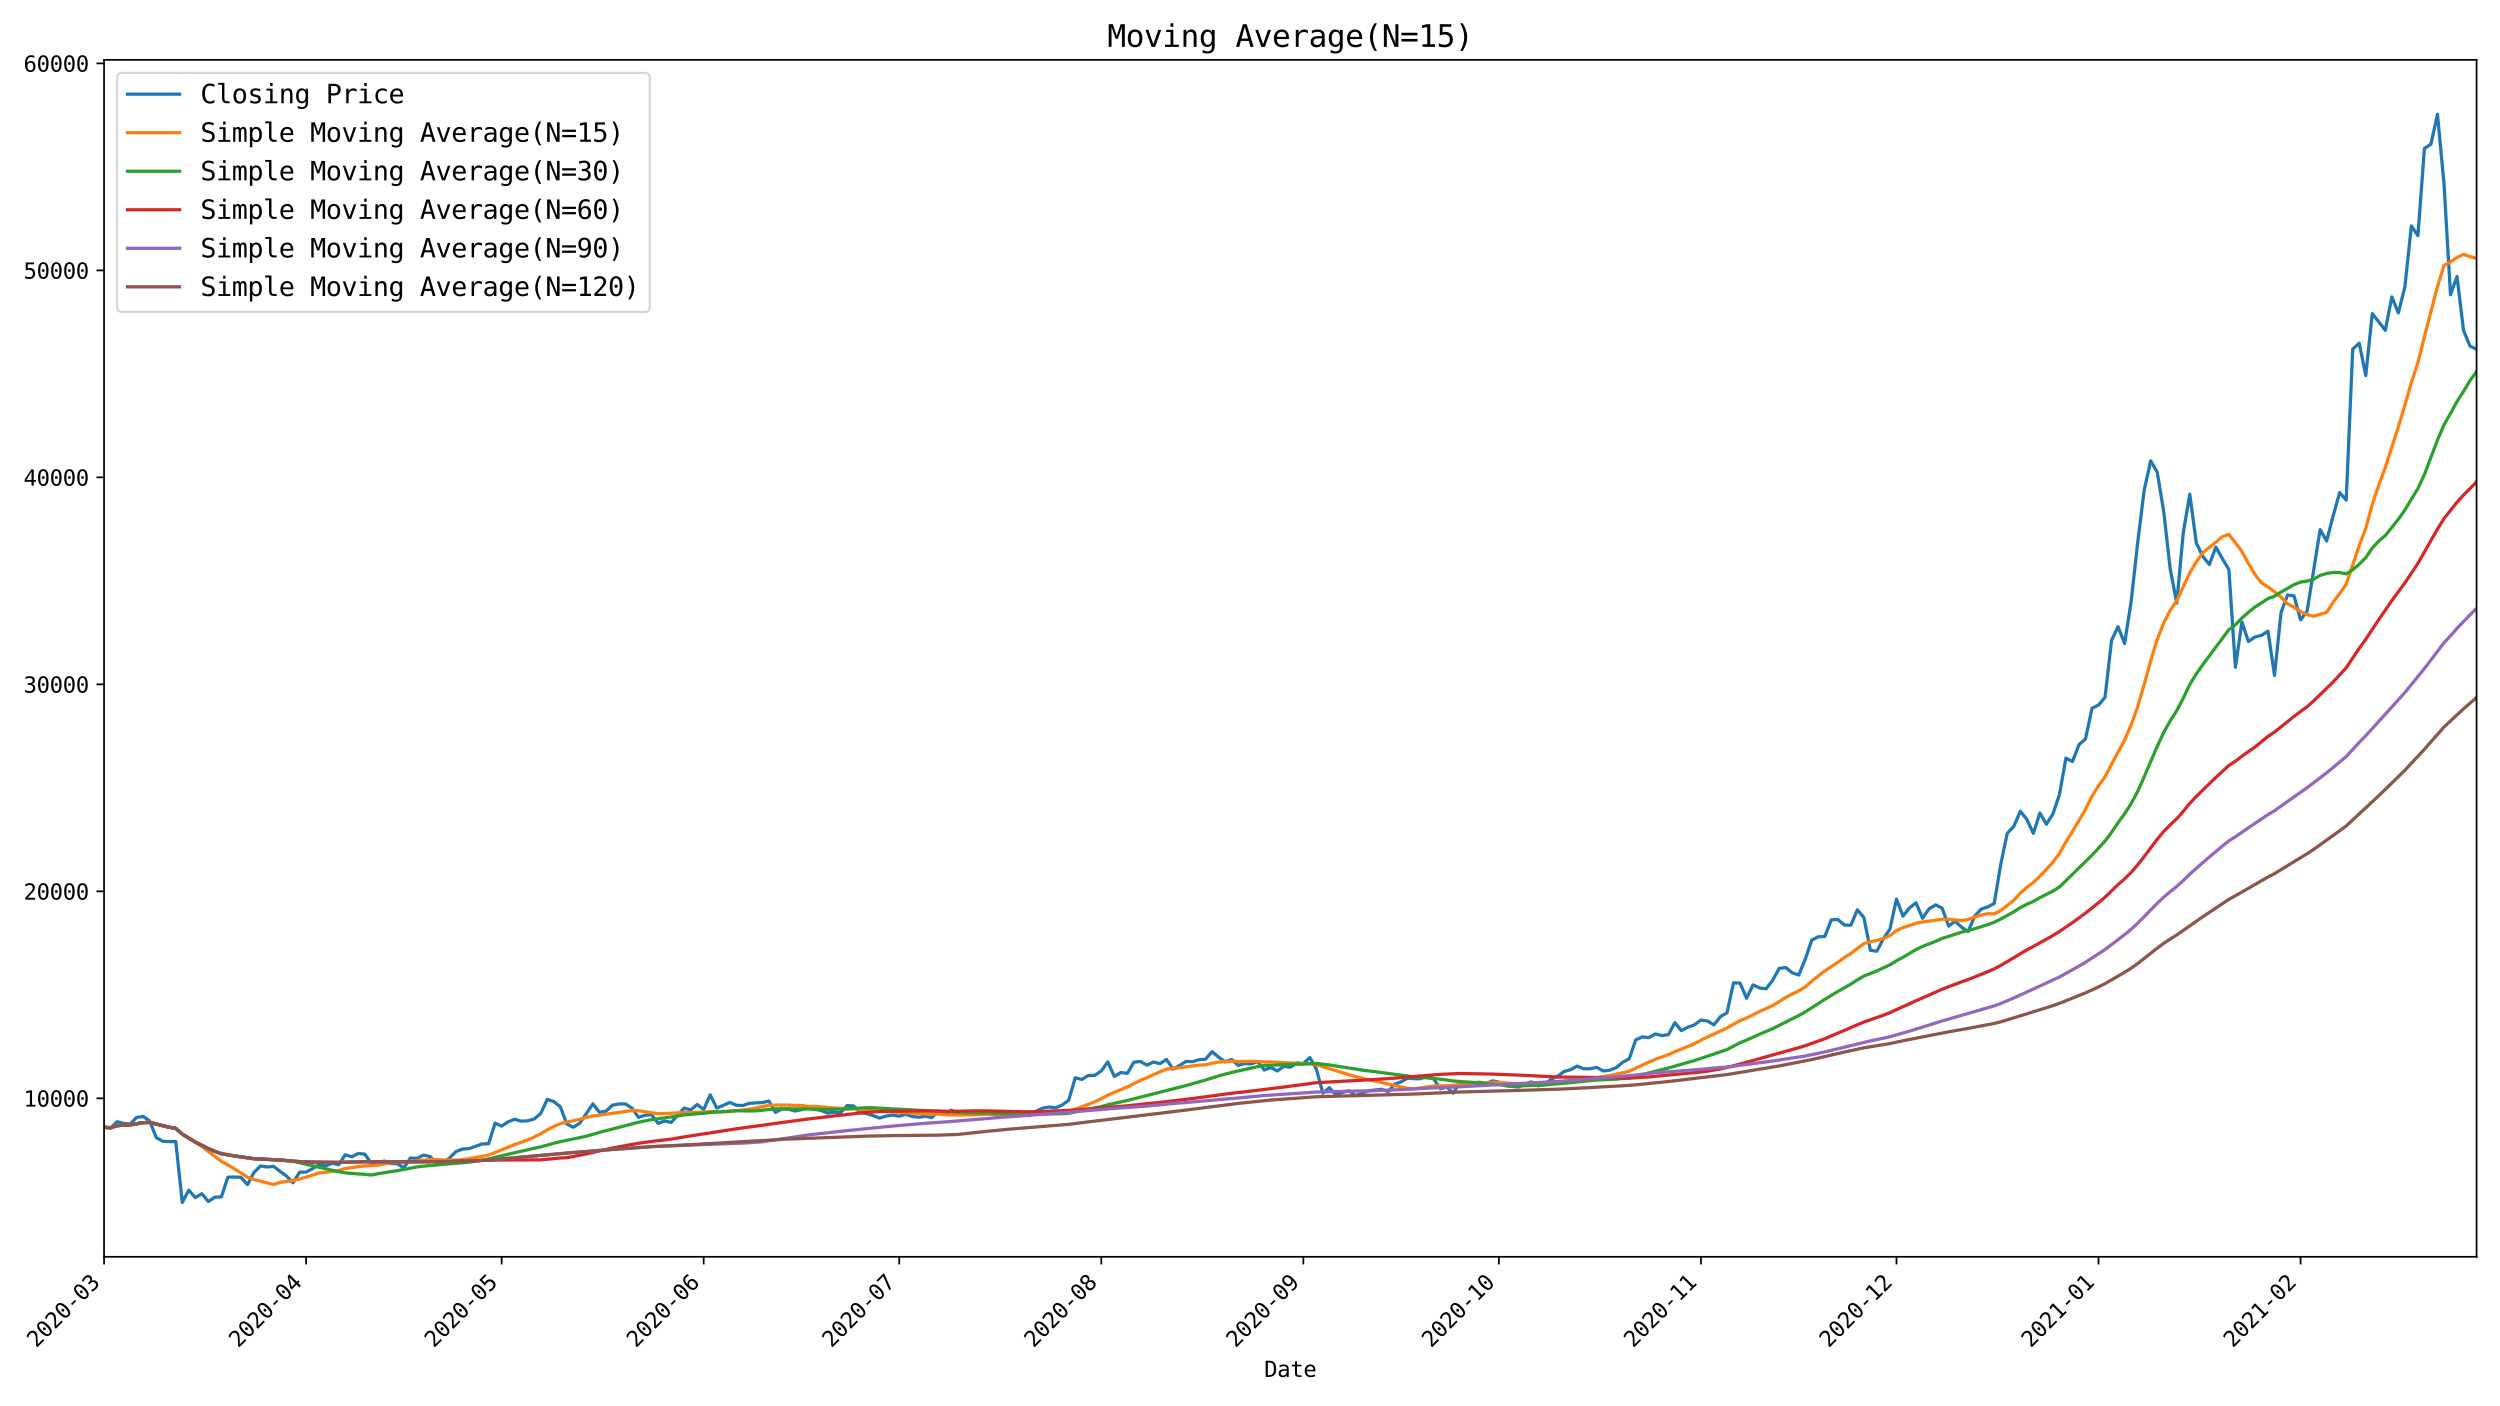 <?xml version="1.0" encoding="utf-8" standalone="no"?>
<!DOCTYPE svg PUBLIC "-//W3C//DTD SVG 1.1//EN"
  "http://www.w3.org/Graphics/SVG/1.1/DTD/svg11.dtd">
<svg height="648pt" version="1.1" viewBox="0 0 1152 648" width="1152pt" xmlns="http://www.w3.org/2000/svg" xmlns:xlink="http://www.w3.org/1999/xlink">
 <defs>
  <style type="text/css">*{stroke-linecap:butt;stroke-linejoin:round;}</style>
 </defs>
 <g id="figure_1">
  <g id="patch_1">
   <path d="M 0 648 
L 1152 648 
L 1152 0 
L 0 0 
z
" style="fill:#ffffff;"/>
  </g>
  <g id="axes_1">
   <g id="patch_2">
    <path d="M 47.95 579.145 
L 1141.2 579.145 
L 1141.2 27.6 
L 47.95 27.6 
z
" style="fill:#ffffff;"/>
   </g>
   <g id="matplotlib.axis_1">
    <g id="xtick_1">
     <g id="line2d_1">
      <defs>
       <path d="M 0 0 
L 0 3.5 
" id="meb9e9847ef" style="stroke:#000000;stroke-width:0.8;"/>
      </defs>
      <g>
       <use style="stroke:#000000;stroke-width:0.8;" x="47.95" xlink:href="#meb9e9847ef" y="579.145"/>
      </g>
     </g>
     <g id="text_1">
      <!-- 2020-03 -->
      <g transform="translate(16.68 621.355)rotate(-45)scale(0.1 -0.1)">
       <defs>
        <path d="M 1166 531 
L 3309 531 
L 3309 0 
L 475 0 
L 475 531 
Q 1059 1147 1496 1619 
Q 1934 2091 2100 2284 
Q 2413 2666 2522 2902 
Q 2631 3138 2631 3384 
Q 2631 3775 2401 3997 
Q 2172 4219 1772 4219 
Q 1488 4219 1175 4116 
Q 863 4013 513 3803 
L 513 4441 
Q 834 4594 1145 4672 
Q 1456 4750 1759 4750 
Q 2444 4750 2861 4386 
Q 3278 4022 3278 3431 
Q 3278 3131 3139 2831 
Q 3000 2531 2688 2169 
Q 2513 1966 2180 1606 
Q 1847 1247 1166 531 
z
" id="DejaVuSansMono-32" transform="scale(0.016)"/>
        <path d="M 1509 2344 
Q 1509 2516 1629 2641 
Q 1750 2766 1919 2766 
Q 2094 2766 2219 2641 
Q 2344 2516 2344 2344 
Q 2344 2169 2220 2047 
Q 2097 1925 1919 1925 
Q 1744 1925 1626 2044 
Q 1509 2163 1509 2344 
z
M 1925 4250 
Q 1484 4250 1267 3775 
Q 1050 3300 1050 2328 
Q 1050 1359 1267 884 
Q 1484 409 1925 409 
Q 2369 409 2586 884 
Q 2803 1359 2803 2328 
Q 2803 3300 2586 3775 
Q 2369 4250 1925 4250 
z
M 1925 4750 
Q 2672 4750 3055 4137 
Q 3438 3525 3438 2328 
Q 3438 1134 3055 521 
Q 2672 -91 1925 -91 
Q 1178 -91 797 521 
Q 416 1134 416 2328 
Q 416 3525 797 4137 
Q 1178 4750 1925 4750 
z
" id="DejaVuSansMono-30" transform="scale(0.016)"/>
        <path d="M 1113 2009 
L 2741 2009 
L 2741 1497 
L 1113 1497 
L 1113 2009 
z
" id="DejaVuSansMono-2d" transform="scale(0.016)"/>
        <path d="M 2425 2497 
Q 2884 2375 3128 2064 
Q 3372 1753 3372 1288 
Q 3372 644 2939 276 
Q 2506 -91 1741 -91 
Q 1419 -91 1084 -31 
Q 750 28 428 141 
L 428 769 
Q 747 603 1056 522 
Q 1366 441 1672 441 
Q 2191 441 2469 675 
Q 2747 909 2747 1350 
Q 2747 1756 2469 1995 
Q 2191 2234 1716 2234 
L 1234 2234 
L 1234 2753 
L 1716 2753 
Q 2150 2753 2394 2943 
Q 2638 3134 2638 3475 
Q 2638 3834 2411 4026 
Q 2184 4219 1766 4219 
Q 1488 4219 1191 4156 
Q 894 4094 569 3969 
L 569 4550 
Q 947 4650 1242 4700 
Q 1538 4750 1766 4750 
Q 2447 4750 2855 4408 
Q 3263 4066 3263 3500 
Q 3263 3116 3048 2859 
Q 2834 2603 2425 2497 
z
" id="DejaVuSansMono-33" transform="scale(0.016)"/>
       </defs>
       <use xlink:href="#DejaVuSansMono-32"/>
       <use x="60.205" xlink:href="#DejaVuSansMono-30"/>
       <use x="120.41" xlink:href="#DejaVuSansMono-32"/>
       <use x="180.615" xlink:href="#DejaVuSansMono-30"/>
       <use x="240.82" xlink:href="#DejaVuSansMono-2d"/>
       <use x="301.025" xlink:href="#DejaVuSansMono-30"/>
       <use x="361.23" xlink:href="#DejaVuSansMono-33"/>
      </g>
     </g>
    </g>
    <g id="xtick_2">
     <g id="line2d_2">
      <g>
       <use style="stroke:#000000;stroke-width:0.8;" x="141.056" xlink:href="#meb9e9847ef" y="579.145"/>
      </g>
     </g>
     <g id="text_2">
      <!-- 2020-04 -->
      <g transform="translate(109.787 621.355)rotate(-45)scale(0.1 -0.1)">
       <defs>
        <path d="M 2297 4091 
L 825 1625 
L 2297 1625 
L 2297 4091 
z
M 2194 4666 
L 2925 4666 
L 2925 1625 
L 3547 1625 
L 3547 1113 
L 2925 1113 
L 2925 0 
L 2297 0 
L 2297 1113 
L 319 1113 
L 319 1709 
L 2194 4666 
z
" id="DejaVuSansMono-34" transform="scale(0.016)"/>
       </defs>
       <use xlink:href="#DejaVuSansMono-32"/>
       <use x="60.205" xlink:href="#DejaVuSansMono-30"/>
       <use x="120.41" xlink:href="#DejaVuSansMono-32"/>
       <use x="180.615" xlink:href="#DejaVuSansMono-30"/>
       <use x="240.82" xlink:href="#DejaVuSansMono-2d"/>
       <use x="301.025" xlink:href="#DejaVuSansMono-30"/>
       <use x="361.23" xlink:href="#DejaVuSansMono-34"/>
      </g>
     </g>
    </g>
    <g id="xtick_3">
     <g id="line2d_3">
      <g>
       <use style="stroke:#000000;stroke-width:0.8;" x="231.16" xlink:href="#meb9e9847ef" y="579.145"/>
      </g>
     </g>
     <g id="text_3">
      <!-- 2020-05 -->
      <g transform="translate(199.89 621.355)rotate(-45)scale(0.1 -0.1)">
       <defs>
        <path d="M 647 4666 
L 3009 4666 
L 3009 4134 
L 1222 4134 
L 1222 2988 
Q 1356 3038 1492 3061 
Q 1628 3084 1766 3084 
Q 2491 3084 2916 2656 
Q 3341 2228 3341 1497 
Q 3341 759 2895 334 
Q 2450 -91 1678 -91 
Q 1306 -91 998 -41 
Q 691 9 447 109 
L 447 750 
Q 734 594 1025 517 
Q 1316 441 1619 441 
Q 2141 441 2423 716 
Q 2706 991 2706 1497 
Q 2706 1997 2414 2275 
Q 2122 2553 1600 2553 
Q 1347 2553 1106 2495 
Q 866 2438 647 2322 
L 647 4666 
z
" id="DejaVuSansMono-35" transform="scale(0.016)"/>
       </defs>
       <use xlink:href="#DejaVuSansMono-32"/>
       <use x="60.205" xlink:href="#DejaVuSansMono-30"/>
       <use x="120.41" xlink:href="#DejaVuSansMono-32"/>
       <use x="180.615" xlink:href="#DejaVuSansMono-30"/>
       <use x="240.82" xlink:href="#DejaVuSansMono-2d"/>
       <use x="301.025" xlink:href="#DejaVuSansMono-30"/>
       <use x="361.23" xlink:href="#DejaVuSansMono-35"/>
      </g>
     </g>
    </g>
    <g id="xtick_4">
     <g id="line2d_4">
      <g>
       <use style="stroke:#000000;stroke-width:0.8;" x="324.266" xlink:href="#meb9e9847ef" y="579.145"/>
      </g>
     </g>
     <g id="text_4">
      <!-- 2020-06 -->
      <g transform="translate(292.996 621.355)rotate(-45)scale(0.1 -0.1)">
       <defs>
        <path d="M 3097 4563 
L 3097 3981 
Q 2900 4097 2678 4158 
Q 2456 4219 2216 4219 
Q 1616 4219 1306 3767 
Q 997 3316 997 2438 
Q 1147 2750 1412 2917 
Q 1678 3084 2022 3084 
Q 2697 3084 3067 2670 
Q 3438 2256 3438 1497 
Q 3438 741 3056 325 
Q 2675 -91 1984 -91 
Q 1172 -91 794 492 
Q 416 1075 416 2328 
Q 416 3509 870 4129 
Q 1325 4750 2188 4750 
Q 2419 4750 2650 4701 
Q 2881 4653 3097 4563 
z
M 1972 2591 
Q 1569 2591 1337 2300 
Q 1106 2009 1106 1497 
Q 1106 984 1337 693 
Q 1569 403 1972 403 
Q 2391 403 2603 679 
Q 2816 956 2816 1497 
Q 2816 2041 2603 2316 
Q 2391 2591 1972 2591 
z
" id="DejaVuSansMono-36" transform="scale(0.016)"/>
       </defs>
       <use xlink:href="#DejaVuSansMono-32"/>
       <use x="60.205" xlink:href="#DejaVuSansMono-30"/>
       <use x="120.41" xlink:href="#DejaVuSansMono-32"/>
       <use x="180.615" xlink:href="#DejaVuSansMono-30"/>
       <use x="240.82" xlink:href="#DejaVuSansMono-2d"/>
       <use x="301.025" xlink:href="#DejaVuSansMono-30"/>
       <use x="361.23" xlink:href="#DejaVuSansMono-36"/>
      </g>
     </g>
    </g>
    <g id="xtick_5">
     <g id="line2d_5">
      <g>
       <use style="stroke:#000000;stroke-width:0.8;" x="414.369" xlink:href="#meb9e9847ef" y="579.145"/>
      </g>
     </g>
     <g id="text_5">
      <!-- 2020-07 -->
      <g transform="translate(383.099 621.355)rotate(-45)scale(0.1 -0.1)">
       <defs>
        <path d="M 434 4666 
L 3372 4666 
L 3372 4397 
L 1703 0 
L 1044 0 
L 2669 4134 
L 434 4134 
L 434 4666 
z
" id="DejaVuSansMono-37" transform="scale(0.016)"/>
       </defs>
       <use xlink:href="#DejaVuSansMono-32"/>
       <use x="60.205" xlink:href="#DejaVuSansMono-30"/>
       <use x="120.41" xlink:href="#DejaVuSansMono-32"/>
       <use x="180.615" xlink:href="#DejaVuSansMono-30"/>
       <use x="240.82" xlink:href="#DejaVuSansMono-2d"/>
       <use x="301.025" xlink:href="#DejaVuSansMono-30"/>
       <use x="361.23" xlink:href="#DejaVuSansMono-37"/>
      </g>
     </g>
    </g>
    <g id="xtick_6">
     <g id="line2d_6">
      <g>
       <use style="stroke:#000000;stroke-width:0.8;" x="507.475" xlink:href="#meb9e9847ef" y="579.145"/>
      </g>
     </g>
     <g id="text_6">
      <!-- 2020-08 -->
      <g transform="translate(476.206 621.355)rotate(-45)scale(0.1 -0.1)">
       <defs>
        <path d="M 1925 2216 
Q 1503 2216 1273 1980 
Q 1044 1744 1044 1313 
Q 1044 881 1276 642 
Q 1509 403 1925 403 
Q 2350 403 2579 639 
Q 2809 875 2809 1313 
Q 2809 1741 2576 1978 
Q 2344 2216 1925 2216 
z
M 1375 2478 
Q 972 2581 745 2862 
Q 519 3144 519 3541 
Q 519 4097 897 4423 
Q 1275 4750 1925 4750 
Q 2578 4750 2956 4423 
Q 3334 4097 3334 3541 
Q 3334 3144 3107 2862 
Q 2881 2581 2478 2478 
Q 2947 2375 3195 2062 
Q 3444 1750 3444 1253 
Q 3444 622 3041 265 
Q 2638 -91 1925 -91 
Q 1213 -91 811 264 
Q 409 619 409 1247 
Q 409 1747 657 2061 
Q 906 2375 1375 2478 
z
M 1147 3481 
Q 1147 3106 1347 2909 
Q 1547 2713 1925 2713 
Q 2306 2713 2506 2909 
Q 2706 3106 2706 3481 
Q 2706 3863 2507 4063 
Q 2309 4263 1925 4263 
Q 1547 4263 1347 4061 
Q 1147 3859 1147 3481 
z
" id="DejaVuSansMono-38" transform="scale(0.016)"/>
       </defs>
       <use xlink:href="#DejaVuSansMono-32"/>
       <use x="60.205" xlink:href="#DejaVuSansMono-30"/>
       <use x="120.41" xlink:href="#DejaVuSansMono-32"/>
       <use x="180.615" xlink:href="#DejaVuSansMono-30"/>
       <use x="240.82" xlink:href="#DejaVuSansMono-2d"/>
       <use x="301.025" xlink:href="#DejaVuSansMono-30"/>
       <use x="361.23" xlink:href="#DejaVuSansMono-38"/>
      </g>
     </g>
    </g>
    <g id="xtick_7">
     <g id="line2d_7">
      <g>
       <use style="stroke:#000000;stroke-width:0.8;" x="600.582" xlink:href="#meb9e9847ef" y="579.145"/>
      </g>
     </g>
     <g id="text_7">
      <!-- 2020-09 -->
      <g transform="translate(569.312 621.355)rotate(-45)scale(0.1 -0.1)">
       <defs>
        <path d="M 1863 2069 
Q 2266 2069 2495 2359 
Q 2725 2650 2725 3163 
Q 2725 3675 2495 3965 
Q 2266 4256 1863 4256 
Q 1444 4256 1231 3979 
Q 1019 3703 1019 3163 
Q 1019 2619 1230 2344 
Q 1441 2069 1863 2069 
z
M 738 97 
L 738 678 
Q 934 563 1156 502 
Q 1378 441 1619 441 
Q 2219 441 2526 892 
Q 2834 1344 2834 2222 
Q 2688 1909 2422 1742 
Q 2156 1575 1813 1575 
Q 1138 1575 767 1990 
Q 397 2406 397 3169 
Q 397 3922 776 4336 
Q 1156 4750 1850 4750 
Q 2663 4750 3041 4165 
Q 3419 3581 3419 2328 
Q 3419 1150 2964 529 
Q 2509 -91 1644 -91 
Q 1416 -91 1184 -42 
Q 953 6 738 97 
z
" id="DejaVuSansMono-39" transform="scale(0.016)"/>
       </defs>
       <use xlink:href="#DejaVuSansMono-32"/>
       <use x="60.205" xlink:href="#DejaVuSansMono-30"/>
       <use x="120.41" xlink:href="#DejaVuSansMono-32"/>
       <use x="180.615" xlink:href="#DejaVuSansMono-30"/>
       <use x="240.82" xlink:href="#DejaVuSansMono-2d"/>
       <use x="301.025" xlink:href="#DejaVuSansMono-30"/>
       <use x="361.23" xlink:href="#DejaVuSansMono-39"/>
      </g>
     </g>
    </g>
    <g id="xtick_8">
     <g id="line2d_8">
      <g>
       <use style="stroke:#000000;stroke-width:0.8;" x="690.685" xlink:href="#meb9e9847ef" y="579.145"/>
      </g>
     </g>
     <g id="text_8">
      <!-- 2020-10 -->
      <g transform="translate(659.415 621.355)rotate(-45)scale(0.1 -0.1)">
       <defs>
        <path d="M 844 531 
L 1825 531 
L 1825 4097 
L 769 3859 
L 769 4434 
L 1819 4666 
L 2450 4666 
L 2450 531 
L 3419 531 
L 3419 0 
L 844 0 
L 844 531 
z
" id="DejaVuSansMono-31" transform="scale(0.016)"/>
       </defs>
       <use xlink:href="#DejaVuSansMono-32"/>
       <use x="60.205" xlink:href="#DejaVuSansMono-30"/>
       <use x="120.41" xlink:href="#DejaVuSansMono-32"/>
       <use x="180.615" xlink:href="#DejaVuSansMono-30"/>
       <use x="240.82" xlink:href="#DejaVuSansMono-2d"/>
       <use x="301.025" xlink:href="#DejaVuSansMono-31"/>
       <use x="361.23" xlink:href="#DejaVuSansMono-30"/>
      </g>
     </g>
    </g>
    <g id="xtick_9">
     <g id="line2d_9">
      <g>
       <use style="stroke:#000000;stroke-width:0.8;" x="783.791" xlink:href="#meb9e9847ef" y="579.145"/>
      </g>
     </g>
     <g id="text_9">
      <!-- 2020-11 -->
      <g transform="translate(752.522 621.355)rotate(-45)scale(0.1 -0.1)">
       <use xlink:href="#DejaVuSansMono-32"/>
       <use x="60.205" xlink:href="#DejaVuSansMono-30"/>
       <use x="120.41" xlink:href="#DejaVuSansMono-32"/>
       <use x="180.615" xlink:href="#DejaVuSansMono-30"/>
       <use x="240.82" xlink:href="#DejaVuSansMono-2d"/>
       <use x="301.025" xlink:href="#DejaVuSansMono-31"/>
       <use x="361.23" xlink:href="#DejaVuSansMono-31"/>
      </g>
     </g>
    </g>
    <g id="xtick_10">
     <g id="line2d_10">
      <g>
       <use style="stroke:#000000;stroke-width:0.8;" x="873.894" xlink:href="#meb9e9847ef" y="579.145"/>
      </g>
     </g>
     <g id="text_10">
      <!-- 2020-12 -->
      <g transform="translate(842.625 621.355)rotate(-45)scale(0.1 -0.1)">
       <use xlink:href="#DejaVuSansMono-32"/>
       <use x="60.205" xlink:href="#DejaVuSansMono-30"/>
       <use x="120.41" xlink:href="#DejaVuSansMono-32"/>
       <use x="180.615" xlink:href="#DejaVuSansMono-30"/>
       <use x="240.82" xlink:href="#DejaVuSansMono-2d"/>
       <use x="301.025" xlink:href="#DejaVuSansMono-31"/>
       <use x="361.23" xlink:href="#DejaVuSansMono-32"/>
      </g>
     </g>
    </g>
    <g id="xtick_11">
     <g id="line2d_11">
      <g>
       <use style="stroke:#000000;stroke-width:0.8;" x="967.001" xlink:href="#meb9e9847ef" y="579.145"/>
      </g>
     </g>
     <g id="text_11">
      <!-- 2021-01 -->
      <g transform="translate(935.731 621.355)rotate(-45)scale(0.1 -0.1)">
       <use xlink:href="#DejaVuSansMono-32"/>
       <use x="60.205" xlink:href="#DejaVuSansMono-30"/>
       <use x="120.41" xlink:href="#DejaVuSansMono-32"/>
       <use x="180.615" xlink:href="#DejaVuSansMono-31"/>
       <use x="240.82" xlink:href="#DejaVuSansMono-2d"/>
       <use x="301.025" xlink:href="#DejaVuSansMono-30"/>
       <use x="361.23" xlink:href="#DejaVuSansMono-31"/>
      </g>
     </g>
    </g>
    <g id="xtick_12">
     <g id="line2d_12">
      <g>
       <use style="stroke:#000000;stroke-width:0.8;" x="1060.107" xlink:href="#meb9e9847ef" y="579.145"/>
      </g>
     </g>
     <g id="text_12">
      <!-- 2021-02 -->
      <g transform="translate(1028.838 621.355)rotate(-45)scale(0.1 -0.1)">
       <use xlink:href="#DejaVuSansMono-32"/>
       <use x="60.205" xlink:href="#DejaVuSansMono-30"/>
       <use x="120.41" xlink:href="#DejaVuSansMono-32"/>
       <use x="180.615" xlink:href="#DejaVuSansMono-31"/>
       <use x="240.82" xlink:href="#DejaVuSansMono-2d"/>
       <use x="301.025" xlink:href="#DejaVuSansMono-30"/>
       <use x="361.23" xlink:href="#DejaVuSansMono-32"/>
      </g>
     </g>
    </g>
    <g id="text_13">
     <!-- Date -->
     <g transform="translate(582.534 634.477)scale(0.1 -0.1)">
      <defs>
       <path d="M 1363 519 
Q 2159 519 2475 911 
Q 2791 1303 2791 2328 
Q 2791 3363 2477 3755 
Q 2163 4147 1363 4147 
L 1063 4147 
L 1063 519 
L 1363 519 
z
M 1375 4666 
Q 2444 4666 2950 4097 
Q 3456 3528 3456 2328 
Q 3456 1134 2950 567 
Q 2444 0 1375 0 
L 428 0 
L 428 4666 
L 1375 4666 
z
" id="DejaVuSansMono-44" transform="scale(0.016)"/>
       <path d="M 2194 1759 
L 2003 1759 
Q 1500 1759 1245 1582 
Q 991 1406 991 1056 
Q 991 741 1181 566 
Q 1372 391 1709 391 
Q 2184 391 2456 720 
Q 2728 1050 2731 1631 
L 2731 1759 
L 2194 1759 
z
M 3309 1997 
L 3309 0 
L 2731 0 
L 2731 519 
Q 2547 206 2267 57 
Q 1988 -91 1588 -91 
Q 1053 -91 734 211 
Q 416 513 416 1019 
Q 416 1603 808 1906 
Q 1200 2209 1959 2209 
L 2731 2209 
L 2731 2300 
Q 2728 2719 2518 2908 
Q 2309 3097 1850 3097 
Q 1556 3097 1256 3012 
Q 956 2928 672 2766 
L 672 3341 
Q 991 3463 1283 3523 
Q 1575 3584 1850 3584 
Q 2284 3584 2592 3456 
Q 2900 3328 3091 3072 
Q 3209 2916 3259 2686 
Q 3309 2456 3309 1997 
z
" id="DejaVuSansMono-61" transform="scale(0.016)"/>
       <path d="M 1919 4494 
L 1919 3500 
L 3225 3500 
L 3225 3053 
L 1919 3053 
L 1919 1153 
Q 1919 766 2066 612 
Q 2213 459 2578 459 
L 3225 459 
L 3225 0 
L 2522 0 
Q 1875 0 1609 259 
Q 1344 519 1344 1153 
L 1344 3053 
L 409 3053 
L 409 3500 
L 1344 3500 
L 1344 4494 
L 1919 4494 
z
" id="DejaVuSansMono-74" transform="scale(0.016)"/>
       <path d="M 3475 1894 
L 3475 1613 
L 984 1613 
L 984 1594 
Q 984 1022 1282 709 
Q 1581 397 2125 397 
Q 2400 397 2700 484 
Q 3000 572 3341 750 
L 3341 178 
Q 3013 44 2708 -23 
Q 2403 -91 2119 -91 
Q 1303 -91 843 398 
Q 384 888 384 1747 
Q 384 2584 834 3084 
Q 1284 3584 2034 3584 
Q 2703 3584 3089 3131 
Q 3475 2678 3475 1894 
z
M 2900 2063 
Q 2888 2569 2661 2833 
Q 2434 3097 2009 3097 
Q 1594 3097 1325 2822 
Q 1056 2547 1006 2059 
L 2900 2063 
z
" id="DejaVuSansMono-65" transform="scale(0.016)"/>
      </defs>
      <use xlink:href="#DejaVuSansMono-44"/>
      <use x="60.205" xlink:href="#DejaVuSansMono-61"/>
      <use x="120.41" xlink:href="#DejaVuSansMono-74"/>
      <use x="180.615" xlink:href="#DejaVuSansMono-65"/>
     </g>
    </g>
   </g>
   <g id="matplotlib.axis_2">
    <g id="ytick_1">
     <g id="line2d_13">
      <defs>
       <path d="M 0 0 
L -3.5 0 
" id="m095b44373a" style="stroke:#000000;stroke-width:0.8;"/>
      </defs>
      <g>
       <use style="stroke:#000000;stroke-width:0.8;" x="47.95" xlink:href="#m095b44373a" y="506.106"/>
      </g>
     </g>
     <g id="text_14">
      <!-- 10000 -->
      <g transform="translate(10.848 509.932)scale(0.1 -0.1)">
       <use xlink:href="#DejaVuSansMono-31"/>
       <use x="60.205" xlink:href="#DejaVuSansMono-30"/>
       <use x="120.41" xlink:href="#DejaVuSansMono-30"/>
       <use x="180.615" xlink:href="#DejaVuSansMono-30"/>
       <use x="240.82" xlink:href="#DejaVuSansMono-30"/>
      </g>
     </g>
    </g>
    <g id="ytick_2">
     <g id="line2d_14">
      <g>
       <use style="stroke:#000000;stroke-width:0.8;" x="47.95" xlink:href="#m095b44373a" y="410.726"/>
      </g>
     </g>
     <g id="text_15">
      <!-- 20000 -->
      <g transform="translate(10.848 414.552)scale(0.1 -0.1)">
       <use xlink:href="#DejaVuSansMono-32"/>
       <use x="60.205" xlink:href="#DejaVuSansMono-30"/>
       <use x="120.41" xlink:href="#DejaVuSansMono-30"/>
       <use x="180.615" xlink:href="#DejaVuSansMono-30"/>
       <use x="240.82" xlink:href="#DejaVuSansMono-30"/>
      </g>
     </g>
    </g>
    <g id="ytick_3">
     <g id="line2d_15">
      <g>
       <use style="stroke:#000000;stroke-width:0.8;" x="47.95" xlink:href="#m095b44373a" y="315.346"/>
      </g>
     </g>
     <g id="text_16">
      <!-- 30000 -->
      <g transform="translate(10.848 319.172)scale(0.1 -0.1)">
       <use xlink:href="#DejaVuSansMono-33"/>
       <use x="60.205" xlink:href="#DejaVuSansMono-30"/>
       <use x="120.41" xlink:href="#DejaVuSansMono-30"/>
       <use x="180.615" xlink:href="#DejaVuSansMono-30"/>
       <use x="240.82" xlink:href="#DejaVuSansMono-30"/>
      </g>
     </g>
    </g>
    <g id="ytick_4">
     <g id="line2d_16">
      <g>
       <use style="stroke:#000000;stroke-width:0.8;" x="47.95" xlink:href="#m095b44373a" y="219.966"/>
      </g>
     </g>
     <g id="text_17">
      <!-- 40000 -->
      <g transform="translate(10.848 223.792)scale(0.1 -0.1)">
       <use xlink:href="#DejaVuSansMono-34"/>
       <use x="60.205" xlink:href="#DejaVuSansMono-30"/>
       <use x="120.41" xlink:href="#DejaVuSansMono-30"/>
       <use x="180.615" xlink:href="#DejaVuSansMono-30"/>
       <use x="240.82" xlink:href="#DejaVuSansMono-30"/>
      </g>
     </g>
    </g>
    <g id="ytick_5">
     <g id="line2d_17">
      <g>
       <use style="stroke:#000000;stroke-width:0.8;" x="47.95" xlink:href="#m095b44373a" y="124.586"/>
      </g>
     </g>
     <g id="text_18">
      <!-- 50000 -->
      <g transform="translate(10.848 128.412)scale(0.1 -0.1)">
       <use xlink:href="#DejaVuSansMono-35"/>
       <use x="60.205" xlink:href="#DejaVuSansMono-30"/>
       <use x="120.41" xlink:href="#DejaVuSansMono-30"/>
       <use x="180.615" xlink:href="#DejaVuSansMono-30"/>
       <use x="240.82" xlink:href="#DejaVuSansMono-30"/>
      </g>
     </g>
    </g>
    <g id="ytick_6">
     <g id="line2d_18">
      <g>
       <use style="stroke:#000000;stroke-width:0.8;" x="47.95" xlink:href="#m095b44373a" y="29.206"/>
      </g>
     </g>
     <g id="text_19">
      <!-- 60000 -->
      <g transform="translate(10.848 33.032)scale(0.1 -0.1)">
       <use xlink:href="#DejaVuSansMono-36"/>
       <use x="60.205" xlink:href="#DejaVuSansMono-30"/>
       <use x="120.41" xlink:href="#DejaVuSansMono-30"/>
       <use x="180.615" xlink:href="#DejaVuSansMono-30"/>
       <use x="240.82" xlink:href="#DejaVuSansMono-30"/>
      </g>
     </g>
    </g>
   </g>
   <g id="line2d_19">
    <path clip-path="url(#pca8e0c5236)" d="M 47.95 519.464 
L 50.953 519.818 
L 53.957 516.888 
L 56.96 517.669 
L 59.964 517.979 
L 62.967 514.893 
L 65.971 514.476 
L 68.974 516.503 
L 71.977 524.151 
L 74.981 525.911 
L 77.984 526.044 
L 80.988 526.027 
L 83.991 554.075 
L 86.995 548.42 
L 89.998 551.885 
L 93.002 550.055 
L 96.005 553.658 
L 99.008 551.644 
L 102.012 551.522 
L 105.015 542.435 
L 108.019 542.363 
L 111.022 542.493 
L 114.026 545.878 
L 117.029 540.288 
L 120.032 537.25 
L 123.036 537.763 
L 126.039 537.425 
L 129.043 539.778 
L 132.046 541.948 
L 135.05 545.002 
L 138.053 540.159 
L 141.056 540.075 
L 144.06 538.471 
L 147.063 536.689 
L 150.067 537.263 
L 153.07 535.984 
L 156.074 536.713 
L 159.077 532.128 
L 162.08 533.038 
L 165.084 531.534 
L 168.087 531.839 
L 171.091 536.003 
L 174.094 536.065 
L 177.098 534.996 
L 180.101 536.199 
L 183.105 536.223 
L 186.108 538.134 
L 189.111 533.606 
L 192.115 533.803 
L 195.118 532.263 
L 198.122 532.914 
L 201.125 535.846 
L 204.129 535.862 
L 207.132 533.603 
L 210.135 530.622 
L 213.139 529.466 
L 216.142 529.284 
L 222.149 527.132 
L 225.153 527.023 
L 228.156 517.542 
L 231.159 518.901 
L 234.163 516.934 
L 237.166 515.753 
L 240.17 516.622 
L 243.173 516.478 
L 246.177 515.615 
L 249.18 513.081 
L 252.184 506.569 
L 255.187 507.607 
L 258.19 509.98 
L 261.194 517.968 
L 264.197 519.443 
L 267.201 517.509 
L 273.208 508.646 
L 276.211 512.514 
L 279.214 512.049 
L 282.218 509.247 
L 285.221 508.714 
L 288.225 508.691 
L 291.228 510.656 
L 294.232 514.865 
L 297.235 513.903 
L 300.238 513.648 
L 303.242 517.644 
L 306.245 516.532 
L 309.249 517.218 
L 315.256 510.63 
L 318.259 511.456 
L 321.262 508.964 
L 324.266 511.247 
L 327.269 504.511 
L 330.273 510.591 
L 333.276 509.381 
L 336.28 508.008 
L 339.283 509.297 
L 342.287 509.41 
L 345.29 508.407 
L 351.297 508.055 
L 354.3 507.346 
L 357.304 512.575 
L 360.307 511.058 
L 363.311 511.111 
L 366.314 511.955 
L 369.317 511.346 
L 372.321 510.513 
L 378.328 511.716 
L 381.331 512.897 
L 384.335 512.475 
L 387.338 512.748 
L 390.341 509.457 
L 393.345 509.639 
L 396.348 512.653 
L 399.352 513.119 
L 402.355 514.091 
L 405.359 515.212 
L 408.362 514.275 
L 411.366 513.824 
L 414.369 514.328 
L 417.372 513.467 
L 420.376 514.467 
L 423.379 514.812 
L 426.383 514.381 
L 429.386 514.939 
L 432.39 512.063 
L 435.393 513.238 
L 438.396 511.559 
L 441.4 512.993 
L 444.403 512.985 
L 447.407 513.352 
L 450.41 513.007 
L 453.414 513.321 
L 456.417 513.325 
L 462.424 514.383 
L 471.434 513.872 
L 474.438 514.078 
L 477.441 512.069 
L 480.445 510.634 
L 483.448 510.102 
L 486.451 510.524 
L 489.455 509.186 
L 492.458 507.011 
L 495.462 496.656 
L 498.465 497.4 
L 501.469 495.61 
L 504.472 495.508 
L 507.475 493.483 
L 510.479 489.323 
L 513.482 496.057 
L 516.486 494.219 
L 519.489 494.605 
L 522.493 489.443 
L 525.496 489.131 
L 528.499 490.832 
L 531.503 489.376 
L 534.506 490.123 
L 537.51 488.193 
L 540.513 492.653 
L 543.517 490.989 
L 546.52 489.089 
L 549.523 489.235 
L 552.527 488.311 
L 555.53 488.053 
L 558.534 484.604 
L 561.537 487.114 
L 564.541 489.336 
L 567.544 488.191 
L 570.548 490.917 
L 573.551 490.065 
L 576.554 490.227 
L 579.558 489.18 
L 582.561 493.076 
L 585.565 491.91 
L 588.568 493.484 
L 591.572 491.394 
L 594.575 491.734 
L 597.578 489.782 
L 600.582 490.075 
L 603.585 487.312 
L 606.589 492.619 
L 609.592 503.767 
L 612.596 501.225 
L 615.599 504.489 
L 618.602 503.432 
L 621.606 502.582 
L 624.609 504.852 
L 630.616 502.643 
L 636.623 501.889 
L 639.627 503.019 
L 642.63 499.613 
L 645.633 498.505 
L 648.637 496.808 
L 651.64 497.055 
L 654.644 497.097 
L 657.647 495.669 
L 660.651 497.157 
L 663.654 501.697 
L 666.657 500.971 
L 669.661 503.758 
L 672.664 498.857 
L 675.668 499.499 
L 678.671 498.946 
L 681.675 498.712 
L 684.678 499.338 
L 687.681 498.05 
L 690.685 498.624 
L 693.688 500.198 
L 696.692 500.613 
L 699.695 500.867 
L 705.702 498.54 
L 708.705 500.342 
L 711.709 499.726 
L 714.712 497.373 
L 717.716 495.954 
L 720.719 493.742 
L 723.723 492.904 
L 726.726 491.271 
L 729.73 492.506 
L 732.733 492.472 
L 735.736 491.844 
L 738.74 493.496 
L 741.743 493.153 
L 744.747 491.958 
L 747.75 489.491 
L 750.754 487.828 
L 753.757 479.174 
L 756.76 477.818 
L 759.764 478.145 
L 762.767 476.462 
L 765.771 477.195 
L 768.774 476.775 
L 771.778 471.253 
L 774.781 474.905 
L 777.784 473.316 
L 780.788 472.28 
L 783.791 470.043 
L 786.795 470.462 
L 789.798 472.242 
L 792.802 468.428 
L 795.805 466.679 
L 798.809 452.886 
L 801.812 453.019 
L 804.815 460.002 
L 807.819 453.842 
L 810.822 455.247 
L 813.826 455.642 
L 816.829 451.727 
L 819.833 446.243 
L 822.836 445.847 
L 825.839 448.229 
L 828.843 449.302 
L 831.846 442.048 
L 834.85 433.185 
L 837.853 431.672 
L 840.857 431.547 
L 843.86 423.876 
L 846.863 423.677 
L 849.867 426.273 
L 852.87 426.329 
L 855.874 419.239 
L 858.877 422.819 
L 861.881 437.904 
L 864.884 438.307 
L 867.888 432.498 
L 870.891 428.11 
L 873.894 414.295 
L 876.898 422.143 
L 879.901 418.346 
L 882.905 416.016 
L 885.908 423.128 
L 888.912 418.793 
L 891.915 416.973 
L 894.918 418.437 
L 897.922 426.739 
L 900.925 424.519 
L 903.929 427.275 
L 906.932 429.241 
L 909.936 422.137 
L 912.939 418.906 
L 915.942 417.912 
L 918.946 416.286 
L 921.949 398.226 
L 924.953 383.971 
L 927.956 380.797 
L 930.96 373.816 
L 933.963 377.56 
L 936.966 383.991 
L 939.97 374.644 
L 942.973 379.81 
L 945.977 375.093 
L 948.98 366.234 
L 951.984 349.33 
L 954.987 350.901 
L 957.991 343.151 
L 960.994 340.503 
L 963.997 326.401 
L 967.001 324.868 
L 970.004 321.316 
L 973.008 295.056 
L 976.011 288.811 
L 979.015 296.538 
L 982.018 277.267 
L 985.021 250.256 
L 988.025 225.965 
L 991.028 212.359 
L 994.032 217.538 
L 997.035 235.643 
L 1000.039 262.252 
L 1003.042 277.929 
L 1006.045 245.563 
L 1009.049 227.718 
L 1012.052 250.246 
L 1015.056 256.419 
L 1018.059 260.109 
L 1021.063 252.109 
L 1024.066 257.453 
L 1027.07 262.432 
L 1030.073 307.471 
L 1033.076 286.677 
L 1036.08 295.625 
L 1039.083 293.51 
L 1042.087 292.776 
L 1045.09 290.835 
L 1048.094 311.221 
L 1051.097 282.287 
L 1054.1 274.177 
L 1057.104 274.624 
L 1060.107 285.642 
L 1063.111 281.609 
L 1069.118 244.078 
L 1072.121 249.286 
L 1075.124 237.666 
L 1078.128 226.967 
L 1081.131 230.425 
L 1084.135 160.864 
L 1087.138 158.15 
L 1090.142 173.057 
L 1093.145 144.527 
L 1099.152 152.194 
L 1102.155 136.821 
L 1105.159 144.186 
L 1108.162 132.218 
L 1111.166 104.089 
L 1114.169 108.564 
L 1117.173 68.425 
L 1120.176 66.409 
L 1123.179 52.67 
L 1126.183 84.457 
L 1129.186 135.799 
L 1132.19 127.397 
L 1135.193 152.305 
L 1138.197 159.498 
L 1141.2 160.941 
L 1141.2 160.941 
" style="fill:none;stroke:#1f77b4;stroke-linecap:square;stroke-width:1.5;"/>
   </g>
   <g id="line2d_20">
    <path clip-path="url(#pca8e0c5236)" d="M 47.95 519.464 
L 50.953 519.641 
L 53.957 518.723 
L 56.96 518.46 
L 59.964 518.363 
L 65.971 517.312 
L 68.974 517.211 
L 77.984 519.436 
L 80.988 519.985 
L 83.991 522.608 
L 89.998 526.28 
L 93.002 528.32 
L 102.012 535.15 
L 105.015 536.78 
L 111.022 540.479 
L 114.026 542.437 
L 117.029 543.513 
L 126.039 545.81 
L 129.043 544.857 
L 135.05 543.967 
L 138.053 543.307 
L 147.063 540.534 
L 153.07 539.764 
L 156.074 539.379 
L 159.077 538.462 
L 165.084 537.598 
L 168.087 537.203 
L 171.091 537.108 
L 174.094 536.861 
L 177.098 536.397 
L 180.101 535.81 
L 183.105 535.548 
L 186.108 535.419 
L 189.111 535.094 
L 192.115 534.902 
L 195.118 534.569 
L 198.122 534.364 
L 201.125 534.306 
L 204.129 534.555 
L 210.135 534.532 
L 213.139 534.374 
L 219.146 533.404 
L 225.153 532.268 
L 234.163 528.629 
L 237.166 527.425 
L 243.173 525.287 
L 246.177 523.938 
L 249.18 522.42 
L 252.184 520.617 
L 255.187 519.083 
L 258.19 517.784 
L 261.194 517.029 
L 267.201 515.802 
L 270.204 514.871 
L 273.208 514.278 
L 291.228 511.716 
L 294.232 511.835 
L 303.242 513.238 
L 309.249 512.994 
L 315.256 512.592 
L 318.259 512.779 
L 321.262 512.542 
L 324.266 512.489 
L 327.269 512.173 
L 333.276 512.344 
L 336.28 512.168 
L 345.29 511.148 
L 354.3 509.3 
L 357.304 509.211 
L 363.311 509.216 
L 366.314 509.416 
L 369.317 509.422 
L 372.321 509.823 
L 375.324 509.854 
L 378.328 510.01 
L 381.331 510.336 
L 387.338 510.77 
L 393.345 510.93 
L 399.352 511.622 
L 402.355 511.723 
L 408.362 512.211 
L 414.369 512.534 
L 429.386 513.427 
L 432.39 513.382 
L 435.393 513.634 
L 441.4 513.785 
L 447.407 513.726 
L 453.414 513.516 
L 483.448 513.084 
L 489.455 512.666 
L 492.458 512.243 
L 501.469 508.911 
L 504.472 507.691 
L 507.475 506.297 
L 510.479 504.639 
L 516.486 502.124 
L 519.489 500.826 
L 525.496 497.884 
L 528.499 496.599 
L 531.503 495.189 
L 537.51 492.664 
L 540.513 492.397 
L 552.527 490.772 
L 555.53 490.687 
L 558.534 489.924 
L 561.537 489.45 
L 564.541 489.099 
L 567.544 489.015 
L 570.548 489.134 
L 579.558 489.077 
L 582.561 489.403 
L 585.565 489.353 
L 597.578 489.938 
L 603.585 490.253 
L 606.589 490.62 
L 612.596 492.451 
L 624.609 496.116 
L 630.616 497.546 
L 636.623 498.832 
L 642.63 500.24 
L 648.637 501.435 
L 651.64 501.73 
L 660.651 500.427 
L 669.661 500.131 
L 672.664 499.801 
L 687.681 498.808 
L 690.685 498.816 
L 705.702 499.893 
L 711.709 499.719 
L 714.712 499.294 
L 717.716 499.1 
L 723.723 498.313 
L 729.73 497.362 
L 735.736 496.538 
L 741.743 495.594 
L 747.75 494.318 
L 750.754 493.604 
L 759.764 489.45 
L 762.767 488.151 
L 768.774 485.973 
L 771.778 484.638 
L 777.784 482.188 
L 780.788 480.883 
L 786.795 477.807 
L 792.802 475.088 
L 795.805 473.678 
L 801.812 470.273 
L 804.815 469.063 
L 810.822 466.092 
L 816.829 463.381 
L 822.836 459.639 
L 825.839 458.036 
L 828.843 456.653 
L 831.846 454.759 
L 834.85 452.155 
L 840.857 447.362 
L 846.863 443.472 
L 849.867 441.224 
L 852.87 439.39 
L 855.874 436.989 
L 858.877 434.801 
L 861.881 433.879 
L 864.884 433.35 
L 867.888 432.46 
L 870.891 431.119 
L 873.894 428.785 
L 876.898 427.458 
L 882.905 425.425 
L 885.908 424.864 
L 891.915 424.078 
L 894.918 423.556 
L 897.922 423.583 
L 903.929 424.232 
L 906.932 423.655 
L 909.936 422.577 
L 912.939 421.671 
L 915.942 420.991 
L 918.946 421.124 
L 921.949 419.529 
L 927.956 414.889 
L 930.96 411.602 
L 933.963 408.853 
L 936.966 406.654 
L 939.97 403.735 
L 942.973 400.606 
L 945.977 397.311 
L 948.98 393.242 
L 951.984 387.914 
L 954.987 383.165 
L 960.994 372.954 
L 963.997 366.962 
L 967.001 362.071 
L 970.004 357.894 
L 976.011 346.511 
L 979.015 341.11 
L 982.018 333.995 
L 985.021 325.702 
L 988.025 315.446 
L 991.028 304.597 
L 994.032 294.684 
L 997.035 287.105 
L 1000.039 281.195 
L 1003.042 276.847 
L 1009.049 263.939 
L 1012.052 258.964 
L 1015.056 254.637 
L 1021.063 249.861 
L 1024.066 247.255 
L 1027.07 246.266 
L 1030.073 250.08 
L 1033.076 254.128 
L 1036.08 259.679 
L 1039.083 264.744 
L 1042.087 268.553 
L 1045.09 270.458 
L 1048.094 272.678 
L 1051.097 275.126 
L 1054.1 278.223 
L 1057.104 279.848 
L 1060.107 281.796 
L 1063.111 283.23 
L 1066.114 283.942 
L 1072.121 282.174 
L 1075.124 277.52 
L 1078.128 273.539 
L 1081.131 269.193 
L 1087.138 251.375 
L 1090.142 243.523 
L 1093.145 232.41 
L 1096.148 223.483 
L 1099.152 215.351 
L 1105.159 196.734 
L 1108.162 186.774 
L 1111.166 176.194 
L 1114.169 167.16 
L 1117.173 155.103 
L 1123.179 132.066 
L 1126.183 122.334 
L 1129.186 120.663 
L 1132.19 118.613 
L 1135.193 117.23 
L 1138.197 118.228 
L 1141.2 119.065 
L 1141.2 119.065 
" style="fill:none;stroke:#ff7f0e;stroke-linecap:square;stroke-width:1.5;"/>
   </g>
   <g id="line2d_21">
    <path clip-path="url(#pca8e0c5236)" d="M 47.95 519.464 
L 50.953 519.641 
L 53.957 518.723 
L 56.96 518.46 
L 59.964 518.363 
L 65.971 517.312 
L 68.974 517.211 
L 77.984 519.436 
L 80.988 519.985 
L 83.991 522.608 
L 89.998 526.28 
L 96.005 529.289 
L 99.008 530.531 
L 102.012 531.636 
L 108.019 532.661 
L 117.029 533.939 
L 129.043 534.527 
L 135.05 535.123 
L 156.074 539.929 
L 159.077 540.45 
L 165.084 540.934 
L 168.087 541.127 
L 171.091 541.459 
L 174.094 540.859 
L 183.105 539.428 
L 189.111 538.309 
L 192.115 537.718 
L 198.122 537.064 
L 201.125 536.843 
L 207.132 536.286 
L 216.142 535.517 
L 222.149 534.638 
L 225.153 534.039 
L 234.163 531.862 
L 246.177 529.122 
L 249.18 528.487 
L 255.187 526.807 
L 258.19 526.079 
L 270.204 523.57 
L 276.211 521.796 
L 282.218 520.259 
L 294.232 517.127 
L 300.238 515.905 
L 312.252 514.278 
L 315.256 513.732 
L 318.259 513.529 
L 321.262 513.197 
L 324.266 513.008 
L 327.269 512.633 
L 339.283 511.816 
L 345.29 511.937 
L 348.293 511.881 
L 357.304 510.983 
L 360.307 510.916 
L 366.314 510.979 
L 372.321 510.998 
L 381.331 511.252 
L 390.341 510.994 
L 393.345 510.727 
L 399.352 510.461 
L 402.355 510.467 
L 426.383 511.799 
L 432.39 512.076 
L 444.403 512.699 
L 456.417 512.909 
L 474.438 513.391 
L 489.455 513.221 
L 492.458 512.985 
L 507.475 509.903 
L 510.479 509.065 
L 519.489 507.09 
L 546.52 500.223 
L 555.53 497.663 
L 561.537 495.787 
L 567.544 494.166 
L 579.558 491.498 
L 582.561 491.033 
L 594.575 490.478 
L 597.578 490.355 
L 600.582 490.38 
L 603.585 490.089 
L 606.589 490.035 
L 612.596 490.733 
L 618.602 491.665 
L 624.609 492.596 
L 627.613 493.116 
L 633.62 493.826 
L 645.633 495.437 
L 651.64 496.175 
L 663.654 497.279 
L 666.657 497.637 
L 669.661 498.123 
L 681.675 498.995 
L 690.685 499.809 
L 693.688 500.238 
L 696.692 500.505 
L 711.709 499.961 
L 720.719 499.154 
L 735.736 497.677 
L 744.747 497.265 
L 750.754 496.748 
L 756.76 495.226 
L 762.767 493.626 
L 768.774 492.143 
L 774.781 490.413 
L 780.788 488.711 
L 795.805 483.641 
L 801.812 480.502 
L 804.815 479.257 
L 810.822 476.57 
L 816.829 474.01 
L 825.839 469.46 
L 828.843 467.986 
L 831.846 466.283 
L 840.857 460.52 
L 846.863 456.873 
L 852.87 453.472 
L 855.874 451.541 
L 858.877 449.742 
L 864.884 447.41 
L 870.891 444.577 
L 873.894 442.719 
L 876.898 441.109 
L 882.905 437.565 
L 885.908 436.113 
L 891.915 433.775 
L 894.918 432.39 
L 897.922 431.486 
L 903.929 429.517 
L 909.936 427.964 
L 915.942 426.055 
L 918.946 424.954 
L 921.949 423.494 
L 927.956 420.157 
L 930.96 418.233 
L 933.963 416.689 
L 936.966 415.366 
L 939.97 413.645 
L 945.977 410.623 
L 948.98 408.737 
L 963.997 394.043 
L 970.004 387.566 
L 973.008 383.534 
L 976.011 379.057 
L 979.015 374.981 
L 982.018 370.325 
L 985.021 364.719 
L 988.025 358.026 
L 994.032 343.963 
L 997.035 337.51 
L 1000.039 332.18 
L 1003.042 327.481 
L 1006.045 321.736 
L 1009.049 315.45 
L 1012.052 310.518 
L 1015.056 306.266 
L 1027.07 290.13 
L 1030.073 287.891 
L 1033.076 284.787 
L 1036.08 282.138 
L 1039.083 279.714 
L 1045.09 275.827 
L 1048.094 274.762 
L 1051.097 272.822 
L 1057.104 269.406 
L 1060.107 268.217 
L 1063.111 267.769 
L 1066.114 266.901 
L 1069.118 265.153 
L 1072.121 264.22 
L 1075.124 263.8 
L 1078.128 263.834 
L 1081.131 264.436 
L 1084.135 262.547 
L 1087.138 259.964 
L 1090.142 256.99 
L 1093.145 252.544 
L 1096.148 249.304 
L 1099.152 246.787 
L 1105.159 239.265 
L 1108.162 235.002 
L 1114.169 225.105 
L 1117.173 218.638 
L 1123.179 202.802 
L 1126.183 195.764 
L 1129.186 190.506 
L 1132.19 184.994 
L 1135.193 180.376 
L 1138.197 175.319 
L 1141.2 171.274 
L 1141.2 171.274 
" style="fill:none;stroke:#2ca02c;stroke-linecap:square;stroke-width:1.5;"/>
   </g>
   <g id="line2d_22">
    <path clip-path="url(#pca8e0c5236)" d="M 47.95 519.464 
L 50.953 519.641 
L 53.957 518.723 
L 56.96 518.46 
L 59.964 518.363 
L 65.971 517.312 
L 68.974 517.211 
L 77.984 519.436 
L 80.988 519.985 
L 83.991 522.608 
L 89.998 526.28 
L 96.005 529.289 
L 99.008 530.531 
L 102.012 531.636 
L 108.019 532.661 
L 117.029 533.939 
L 129.043 534.527 
L 138.053 535.286 
L 144.06 535.528 
L 156.074 535.65 
L 168.087 535.307 
L 192.115 535.36 
L 201.125 535.262 
L 207.132 535.243 
L 219.146 534.84 
L 228.156 534.549 
L 249.18 534.469 
L 258.19 533.603 
L 261.194 533.468 
L 270.204 531.729 
L 282.218 528.989 
L 294.232 526.818 
L 300.238 525.985 
L 309.249 524.925 
L 315.256 523.885 
L 339.283 520.152 
L 351.297 518.514 
L 357.304 517.662 
L 372.321 515.629 
L 396.348 512.842 
L 405.359 512.176 
L 426.383 511.871 
L 432.39 511.993 
L 438.396 512.113 
L 450.41 511.853 
L 456.417 511.944 
L 462.424 512.059 
L 471.434 512.295 
L 480.445 512.201 
L 495.462 511.493 
L 519.489 509.539 
L 531.503 508.282 
L 534.506 507.995 
L 540.513 507.282 
L 549.523 506.197 
L 558.534 504.992 
L 567.544 503.767 
L 576.554 502.758 
L 588.568 501.274 
L 600.582 499.722 
L 606.589 498.901 
L 621.606 498.08 
L 633.62 497.428 
L 642.63 496.812 
L 663.654 495.06 
L 672.664 494.675 
L 687.681 494.939 
L 693.688 495.163 
L 702.699 495.546 
L 717.716 496.284 
L 729.73 496.425 
L 750.754 496.82 
L 759.764 496.248 
L 783.791 493.972 
L 786.795 493.603 
L 792.802 492.531 
L 795.805 491.9 
L 804.815 489.484 
L 828.843 482.777 
L 831.846 481.86 
L 840.857 478.634 
L 858.877 470.943 
L 867.888 467.819 
L 870.891 466.644 
L 873.894 465.212 
L 879.901 462.529 
L 882.905 461.134 
L 888.912 458.518 
L 894.918 455.823 
L 903.929 452.422 
L 906.932 451.388 
L 915.942 447.757 
L 918.946 446.47 
L 921.949 444.888 
L 933.963 437.683 
L 936.966 436.119 
L 942.973 432.784 
L 945.977 431.082 
L 948.98 429.239 
L 954.987 425.141 
L 960.994 420.775 
L 967.001 415.954 
L 970.004 413.439 
L 976.011 407.585 
L 979.015 404.979 
L 982.018 402.05 
L 985.021 398.554 
L 988.025 394.756 
L 994.032 386.74 
L 997.035 383.138 
L 1000.039 380.072 
L 1003.042 377.273 
L 1006.045 373.895 
L 1009.049 370.202 
L 1012.052 367.006 
L 1021.063 358.21 
L 1027.07 352.748 
L 1030.073 350.768 
L 1033.076 348.441 
L 1039.083 344.225 
L 1045.09 339.349 
L 1048.094 337.327 
L 1057.104 330.103 
L 1063.111 325.651 
L 1066.114 322.979 
L 1075.124 314.259 
L 1081.131 307.695 
L 1087.138 298.737 
L 1090.142 294.585 
L 1096.148 285.52 
L 1102.155 276.762 
L 1108.162 268.622 
L 1114.169 259.644 
L 1123.179 243.795 
L 1126.183 238.951 
L 1132.19 231.411 
L 1135.193 228.101 
L 1141.2 222.048 
L 1141.2 222.048 
" style="fill:none;stroke:#d62728;stroke-linecap:square;stroke-width:1.5;"/>
   </g>
   <g id="line2d_23">
    <path clip-path="url(#pca8e0c5236)" d="M 47.95 519.464 
L 50.953 519.641 
L 53.957 518.723 
L 56.96 518.46 
L 59.964 518.363 
L 65.971 517.312 
L 68.974 517.211 
L 77.984 519.436 
L 80.988 519.985 
L 83.991 522.608 
L 89.998 526.28 
L 96.005 529.289 
L 99.008 530.531 
L 102.012 531.636 
L 108.019 532.661 
L 117.029 533.939 
L 129.043 534.527 
L 138.053 535.286 
L 144.06 535.528 
L 156.074 535.65 
L 168.087 535.307 
L 192.115 535.36 
L 201.125 535.262 
L 207.132 535.243 
L 219.146 534.84 
L 225.153 534.581 
L 264.197 531.06 
L 270.204 530.639 
L 276.211 530.118 
L 300.238 528.363 
L 333.276 527.07 
L 342.287 526.754 
L 351.297 526.162 
L 354.3 525.643 
L 363.311 524.359 
L 372.321 522.992 
L 390.341 520.988 
L 411.366 518.884 
L 426.383 517.621 
L 438.396 516.769 
L 462.424 514.792 
L 474.438 513.897 
L 489.455 512.8 
L 492.458 512.577 
L 495.462 512.239 
L 507.475 511.271 
L 513.482 510.741 
L 522.493 510.107 
L 528.499 509.689 
L 540.513 508.493 
L 546.52 508.037 
L 573.551 505.664 
L 582.561 504.828 
L 606.589 503.201 
L 633.62 502.573 
L 648.637 501.943 
L 660.651 501.269 
L 669.661 500.947 
L 708.705 498.854 
L 717.716 498.34 
L 732.733 497.174 
L 753.757 495.373 
L 762.767 494.325 
L 780.788 492.966 
L 789.798 492.165 
L 795.805 491.682 
L 804.815 490.522 
L 816.829 488.917 
L 825.839 487.525 
L 831.846 486.632 
L 840.857 484.72 
L 861.881 479.618 
L 867.888 478.387 
L 870.891 477.699 
L 879.901 475.155 
L 894.918 470.453 
L 918.946 463.502 
L 921.949 462.404 
L 927.956 459.871 
L 948.98 450.207 
L 957.991 445.177 
L 960.994 443.42 
L 970.004 437.541 
L 979.015 430.673 
L 982.018 428.201 
L 985.021 425.455 
L 991.028 419.329 
L 994.032 416.269 
L 997.035 413.429 
L 1000.039 410.87 
L 1003.042 408.487 
L 1006.045 405.75 
L 1009.049 402.797 
L 1015.056 397.481 
L 1024.066 389.85 
L 1027.07 387.456 
L 1030.073 385.56 
L 1036.08 381.434 
L 1045.09 375.369 
L 1048.094 373.568 
L 1063.111 362.956 
L 1072.121 356.107 
L 1081.131 348.617 
L 1087.138 342.08 
L 1090.142 339.045 
L 1105.159 322.461 
L 1108.162 319.134 
L 1117.173 308.045 
L 1126.183 296.175 
L 1129.186 292.986 
L 1132.19 289.536 
L 1138.197 283.325 
L 1141.2 280.356 
L 1141.2 280.356 
" style="fill:none;stroke:#9467bd;stroke-linecap:square;stroke-width:1.5;"/>
   </g>
   <g id="line2d_24">
    <path clip-path="url(#pca8e0c5236)" d="M 47.95 519.464 
L 50.953 519.641 
L 53.957 518.723 
L 56.96 518.46 
L 59.964 518.363 
L 65.971 517.312 
L 68.974 517.211 
L 77.984 519.436 
L 80.988 519.985 
L 83.991 522.608 
L 89.998 526.28 
L 96.005 529.289 
L 99.008 530.531 
L 102.012 531.636 
L 108.019 532.661 
L 117.029 533.939 
L 129.043 534.527 
L 138.053 535.286 
L 144.06 535.528 
L 156.074 535.65 
L 168.087 535.307 
L 192.115 535.36 
L 201.125 535.262 
L 207.132 535.243 
L 219.146 534.84 
L 225.153 534.581 
L 264.197 531.06 
L 270.204 530.639 
L 276.211 530.118 
L 300.238 528.363 
L 315.256 527.631 
L 363.311 524.873 
L 399.352 523.526 
L 411.366 523.285 
L 432.39 523.084 
L 441.4 522.749 
L 456.417 521.149 
L 465.427 520.289 
L 492.458 518.092 
L 501.469 516.962 
L 543.517 511.885 
L 555.53 510.36 
L 570.548 508.454 
L 585.565 506.898 
L 600.582 505.821 
L 606.589 505.386 
L 651.64 504.138 
L 672.664 503.2 
L 702.699 502.376 
L 720.719 501.792 
L 747.75 500.319 
L 753.757 499.885 
L 768.774 498.361 
L 795.805 495.145 
L 819.833 491.18 
L 834.85 488.246 
L 849.867 484.784 
L 858.877 482.845 
L 870.891 480.869 
L 876.898 479.587 
L 885.908 477.79 
L 897.922 475.477 
L 906.932 473.879 
L 918.946 471.588 
L 921.949 470.847 
L 930.96 468.098 
L 945.977 463.404 
L 948.98 462.343 
L 960.994 457.517 
L 967.001 454.779 
L 970.004 453.258 
L 979.015 448.019 
L 982.018 446.141 
L 985.021 444.019 
L 991.028 439.285 
L 994.032 436.912 
L 997.035 434.693 
L 1000.039 432.687 
L 1003.042 430.84 
L 1015.056 422.427 
L 1021.063 418.422 
L 1027.07 414.399 
L 1030.073 412.763 
L 1039.083 407.584 
L 1045.09 404.13 
L 1048.094 402.573 
L 1054.1 398.887 
L 1060.107 395.21 
L 1063.111 393.393 
L 1066.114 391.428 
L 1078.128 382.8 
L 1081.131 380.605 
L 1096.148 366.639 
L 1102.155 360.825 
L 1108.162 354.95 
L 1117.173 345.252 
L 1126.183 335.016 
L 1135.193 326.621 
L 1141.2 321.411 
L 1141.2 321.411 
" style="fill:none;stroke:#8c564b;stroke-linecap:square;stroke-width:1.5;"/>
   </g>
   <g id="patch_3">
    <path d="M 47.95 579.145 
L 47.95 27.6 
" style="fill:none;stroke:#000000;stroke-linecap:square;stroke-linejoin:miter;stroke-width:0.8;"/>
   </g>
   <g id="patch_4">
    <path d="M 1141.2 579.145 
L 1141.2 27.6 
" style="fill:none;stroke:#000000;stroke-linecap:square;stroke-linejoin:miter;stroke-width:0.8;"/>
   </g>
   <g id="patch_5">
    <path d="M 47.95 579.145 
L 1141.2 579.145 
" style="fill:none;stroke:#000000;stroke-linecap:square;stroke-linejoin:miter;stroke-width:0.8;"/>
   </g>
   <g id="patch_6">
    <path d="M 47.95 27.6 
L 1141.2 27.6 
" style="fill:none;stroke:#000000;stroke-linecap:square;stroke-linejoin:miter;stroke-width:0.8;"/>
   </g>
   <g id="text_20">
    <!-- Moving Average(N=15) -->
    <g transform="translate(510.291 21.6)scale(0.14 -0.14)">
     <defs>
      <path d="M 269 4666 
L 1113 4666 
L 1919 2291 
L 2731 4666 
L 3578 4666 
L 3578 0 
L 2994 0 
L 2994 4122 
L 2163 1663 
L 1684 1663 
L 850 4122 
L 850 0 
L 269 0 
L 269 4666 
z
" id="DejaVuSansMono-4d" transform="scale(0.016)"/>
      <path d="M 1925 3097 
Q 1488 3097 1263 2756 
Q 1038 2416 1038 1747 
Q 1038 1081 1263 739 
Q 1488 397 1925 397 
Q 2366 397 2591 739 
Q 2816 1081 2816 1747 
Q 2816 2416 2591 2756 
Q 2366 3097 1925 3097 
z
M 1925 3584 
Q 2653 3584 3039 3112 
Q 3425 2641 3425 1747 
Q 3425 850 3040 379 
Q 2656 -91 1925 -91 
Q 1197 -91 812 379 
Q 428 850 428 1747 
Q 428 2641 812 3112 
Q 1197 3584 1925 3584 
z
" id="DejaVuSansMono-6f" transform="scale(0.016)"/>
      <path d="M 313 3500 
L 909 3500 
L 1925 563 
L 2944 3500 
L 3541 3500 
L 2297 0 
L 1556 0 
L 313 3500 
z
" id="DejaVuSansMono-76" transform="scale(0.016)"/>
      <path d="M 800 3500 
L 2272 3500 
L 2272 447 
L 3413 447 
L 3413 0 
L 556 0 
L 556 447 
L 1697 447 
L 1697 3053 
L 800 3053 
L 800 3500 
z
M 1697 4863 
L 2272 4863 
L 2272 4134 
L 1697 4134 
L 1697 4863 
z
" id="DejaVuSansMono-69" transform="scale(0.016)"/>
      <path d="M 3284 2169 
L 3284 0 
L 2706 0 
L 2706 2169 
Q 2706 2641 2540 2862 
Q 2375 3084 2022 3084 
Q 1619 3084 1401 2798 
Q 1184 2513 1184 1978 
L 1184 0 
L 609 0 
L 609 3500 
L 1184 3500 
L 1184 2975 
Q 1338 3275 1600 3429 
Q 1863 3584 2222 3584 
Q 2756 3584 3020 3232 
Q 3284 2881 3284 2169 
z
" id="DejaVuSansMono-6e" transform="scale(0.016)"/>
      <path d="M 2681 1778 
Q 2681 2425 2470 2761 
Q 2259 3097 1856 3097 
Q 1434 3097 1212 2761 
Q 991 2425 991 1778 
Q 991 1131 1214 792 
Q 1438 453 1863 453 
Q 2259 453 2470 793 
Q 2681 1134 2681 1778 
z
M 3256 225 
Q 3256 -563 2884 -969 
Q 2513 -1375 1791 -1375 
Q 1553 -1375 1293 -1331 
Q 1034 -1288 775 -1203 
L 775 -634 
Q 1081 -778 1331 -847 
Q 1581 -916 1791 -916 
Q 2256 -916 2468 -662 
Q 2681 -409 2681 141 
L 2681 166 
L 2681 556 
Q 2544 263 2306 119 
Q 2069 -25 1728 -25 
Q 1116 -25 750 465 
Q 384 956 384 1778 
Q 384 2603 750 3093 
Q 1116 3584 1728 3584 
Q 2066 3584 2300 3450 
Q 2534 3316 2681 3034 
L 2681 3488 
L 3256 3488 
L 3256 225 
z
" id="DejaVuSansMono-67" transform="scale(0.016)"/>
      <path id="DejaVuSansMono-20" transform="scale(0.016)"/>
      <path d="M 1925 4109 
L 1259 1722 
L 2591 1722 
L 1925 4109 
z
M 1544 4666 
L 2309 4666 
L 3738 0 
L 3084 0 
L 2741 1216 
L 1106 1216 
L 769 0 
L 116 0 
L 1544 4666 
z
" id="DejaVuSansMono-41" transform="scale(0.016)"/>
      <path d="M 3609 2778 
Q 3425 2922 3234 2987 
Q 3044 3053 2816 3053 
Q 2278 3053 1993 2715 
Q 1709 2378 1709 1741 
L 1709 0 
L 1131 0 
L 1131 3500 
L 1709 3500 
L 1709 2816 
Q 1853 3188 2151 3386 
Q 2450 3584 2859 3584 
Q 3072 3584 3256 3531 
Q 3441 3478 3609 3366 
L 3609 2778 
z
" id="DejaVuSansMono-72" transform="scale(0.016)"/>
      <path d="M 2766 4856 
Q 2350 4144 2145 3436 
Q 1941 2728 1941 2009 
Q 1941 1294 2145 584 
Q 2350 -125 2766 -844 
L 2266 -844 
Q 1794 -100 1562 604 
Q 1331 1309 1331 2009 
Q 1331 2706 1562 3412 
Q 1794 4119 2266 4856 
L 2766 4856 
z
" id="DejaVuSansMono-28" transform="scale(0.016)"/>
      <path d="M 434 4666 
L 1234 4666 
L 2809 825 
L 2809 4666 
L 3419 4666 
L 3419 0 
L 2619 0 
L 1044 3841 
L 1044 0 
L 434 0 
L 434 4666 
z
" id="DejaVuSansMono-4e" transform="scale(0.016)"/>
      <path d="M 275 1638 
L 3578 1638 
L 3578 1100 
L 275 1100 
L 275 1638 
z
M 275 2906 
L 3578 2906 
L 3578 2375 
L 275 2375 
L 275 2906 
z
" id="DejaVuSansMono-3d" transform="scale(0.016)"/>
      <path d="M 1088 4856 
L 1588 4856 
Q 2059 4119 2290 3412 
Q 2522 2706 2522 2009 
Q 2522 1306 2290 600 
Q 2059 -106 1588 -844 
L 1088 -844 
Q 1503 -119 1708 590 
Q 1913 1300 1913 2009 
Q 1913 2722 1708 3431 
Q 1503 4141 1088 4856 
z
" id="DejaVuSansMono-29" transform="scale(0.016)"/>
     </defs>
     <use xlink:href="#DejaVuSansMono-4d"/>
     <use x="60.205" xlink:href="#DejaVuSansMono-6f"/>
     <use x="120.41" xlink:href="#DejaVuSansMono-76"/>
     <use x="180.615" xlink:href="#DejaVuSansMono-69"/>
     <use x="240.82" xlink:href="#DejaVuSansMono-6e"/>
     <use x="301.025" xlink:href="#DejaVuSansMono-67"/>
     <use x="361.23" xlink:href="#DejaVuSansMono-20"/>
     <use x="421.436" xlink:href="#DejaVuSansMono-41"/>
     <use x="481.641" xlink:href="#DejaVuSansMono-76"/>
     <use x="541.846" xlink:href="#DejaVuSansMono-65"/>
     <use x="602.051" xlink:href="#DejaVuSansMono-72"/>
     <use x="662.256" xlink:href="#DejaVuSansMono-61"/>
     <use x="722.461" xlink:href="#DejaVuSansMono-67"/>
     <use x="782.666" xlink:href="#DejaVuSansMono-65"/>
     <use x="842.871" xlink:href="#DejaVuSansMono-28"/>
     <use x="903.076" xlink:href="#DejaVuSansMono-4e"/>
     <use x="963.281" xlink:href="#DejaVuSansMono-3d"/>
     <use x="1023.486" xlink:href="#DejaVuSansMono-31"/>
     <use x="1083.691" xlink:href="#DejaVuSansMono-35"/>
     <use x="1143.896" xlink:href="#DejaVuSansMono-29"/>
    </g>
   </g>
   <g id="legend_1">
    <g id="patch_7">
     <path d="M 56.35 143.76 
L 297.033 143.76 
Q 299.433 143.76 299.433 141.36 
L 299.433 36 
Q 299.433 33.6 297.033 33.6 
L 56.35 33.6 
Q 53.95 33.6 53.95 36 
L 53.95 141.36 
Q 53.95 143.76 56.35 143.76 
z
" style="fill:#ffffff;opacity:0.8;stroke:#cccccc;stroke-linejoin:miter;"/>
    </g>
    <g id="line2d_25">
     <path d="M 58.75 43.382 
L 82.75 43.382 
" style="fill:none;stroke:#1f77b4;stroke-linecap:square;stroke-width:1.5;"/>
    </g>
    <g id="line2d_26"/>
    <g id="text_21">
     <!-- Closing Price -->
     <g transform="translate(92.35 47.582)scale(0.12 -0.12)">
      <defs>
       <path d="M 3353 166 
Q 3113 38 2859 -26 
Q 2606 -91 2322 -91 
Q 1425 -91 929 543 
Q 434 1178 434 2328 
Q 434 3472 932 4111 
Q 1431 4750 2322 4750 
Q 2606 4750 2859 4686 
Q 3113 4622 3353 4494 
L 3353 3847 
Q 3122 4038 2856 4138 
Q 2591 4238 2322 4238 
Q 1706 4238 1400 3763 
Q 1094 3288 1094 2328 
Q 1094 1372 1400 897 
Q 1706 422 2322 422 
Q 2597 422 2861 522 
Q 3125 622 3353 813 
L 3353 166 
z
" id="DejaVuSansMono-43" transform="scale(0.016)"/>
       <path d="M 1997 1269 
Q 1997 881 2139 684 
Q 2281 488 2559 488 
L 3231 488 
L 3231 0 
L 2503 0 
Q 1988 0 1705 331 
Q 1422 663 1422 1269 
L 1422 4447 
L 500 4447 
L 500 4897 
L 1997 4897 
L 1997 1269 
z
" id="DejaVuSansMono-6c" transform="scale(0.016)"/>
       <path d="M 3041 3378 
L 3041 2816 
Q 2794 2959 2544 3031 
Q 2294 3103 2034 3103 
Q 1644 3103 1451 2976 
Q 1259 2850 1259 2591 
Q 1259 2356 1403 2240 
Q 1547 2125 2119 2016 
L 2350 1972 
Q 2778 1891 2998 1647 
Q 3219 1403 3219 1013 
Q 3219 494 2850 201 
Q 2481 -91 1825 -91 
Q 1566 -91 1281 -36 
Q 997 19 666 128 
L 666 722 
Q 988 556 1281 473 
Q 1575 391 1838 391 
Q 2219 391 2428 545 
Q 2638 700 2638 978 
Q 2638 1378 1872 1531 
L 1847 1538 
L 1631 1581 
Q 1134 1678 906 1908 
Q 678 2138 678 2534 
Q 678 3038 1018 3311 
Q 1359 3584 1991 3584 
Q 2272 3584 2531 3532 
Q 2791 3481 3041 3378 
z
" id="DejaVuSansMono-73" transform="scale(0.016)"/>
       <path d="M 1247 4147 
L 1247 2394 
L 1978 2394 
Q 2416 2394 2661 2625 
Q 2906 2856 2906 3272 
Q 2906 3688 2662 3917 
Q 2419 4147 1978 4147 
L 1247 4147 
z
M 616 4666 
L 1978 4666 
Q 2759 4666 3162 4311 
Q 3566 3956 3566 3272 
Q 3566 2581 3164 2228 
Q 2763 1875 1978 1875 
L 1247 1875 
L 1247 0 
L 616 0 
L 616 4666 
z
" id="DejaVuSansMono-50" transform="scale(0.016)"/>
       <path d="M 3316 178 
Q 3084 44 2839 -23 
Q 2594 -91 2338 -91 
Q 1525 -91 1067 396 
Q 609 884 609 1747 
Q 609 2609 1067 3096 
Q 1525 3584 2338 3584 
Q 2591 3584 2831 3518 
Q 3072 3453 3316 3316 
L 3316 2713 
Q 3088 2916 2858 3006 
Q 2628 3097 2338 3097 
Q 1797 3097 1506 2747 
Q 1216 2397 1216 1747 
Q 1216 1100 1508 748 
Q 1800 397 2338 397 
Q 2638 397 2875 489 
Q 3113 581 3316 775 
L 3316 178 
z
" id="DejaVuSansMono-63" transform="scale(0.016)"/>
      </defs>
      <use xlink:href="#DejaVuSansMono-43"/>
      <use x="60.205" xlink:href="#DejaVuSansMono-6c"/>
      <use x="120.41" xlink:href="#DejaVuSansMono-6f"/>
      <use x="180.615" xlink:href="#DejaVuSansMono-73"/>
      <use x="240.82" xlink:href="#DejaVuSansMono-69"/>
      <use x="301.025" xlink:href="#DejaVuSansMono-6e"/>
      <use x="361.23" xlink:href="#DejaVuSansMono-67"/>
      <use x="421.436" xlink:href="#DejaVuSansMono-20"/>
      <use x="481.641" xlink:href="#DejaVuSansMono-50"/>
      <use x="541.846" xlink:href="#DejaVuSansMono-72"/>
      <use x="602.051" xlink:href="#DejaVuSansMono-69"/>
      <use x="662.256" xlink:href="#DejaVuSansMono-63"/>
      <use x="722.461" xlink:href="#DejaVuSansMono-65"/>
     </g>
    </g>
    <g id="line2d_27">
     <path d="M 58.75 61.142 
L 82.75 61.142 
" style="fill:none;stroke:#ff7f0e;stroke-linecap:square;stroke-width:1.5;"/>
    </g>
    <g id="line2d_28"/>
    <g id="text_22">
     <!-- Simple Moving Average(N=15) -->
     <g transform="translate(92.35 65.342)scale(0.12 -0.12)">
      <defs>
       <path d="M 3163 4506 
L 3163 3866 
Q 2875 4050 2586 4144 
Q 2297 4238 2003 4238 
Q 1556 4238 1297 4030 
Q 1038 3822 1038 3469 
Q 1038 3159 1208 2996 
Q 1378 2834 1844 2725 
L 2175 2650 
Q 2831 2497 3131 2169 
Q 3431 1841 3431 1275 
Q 3431 609 3018 259 
Q 2606 -91 1819 -91 
Q 1491 -91 1159 -20 
Q 828 50 494 191 
L 494 863 
Q 853 634 1173 528 
Q 1494 422 1819 422 
Q 2297 422 2562 636 
Q 2828 850 2828 1234 
Q 2828 1584 2645 1768 
Q 2463 1953 2009 2053 
L 1672 2131 
Q 1022 2278 728 2575 
Q 434 2872 434 3372 
Q 434 3997 854 4373 
Q 1275 4750 1972 4750 
Q 2241 4750 2537 4689 
Q 2834 4628 3163 4506 
z
" id="DejaVuSansMono-53" transform="scale(0.016)"/>
       <path d="M 2113 3144 
Q 2219 3369 2383 3476 
Q 2547 3584 2778 3584 
Q 3200 3584 3373 3257 
Q 3547 2931 3547 2028 
L 3547 0 
L 3022 0 
L 3022 2003 
Q 3022 2744 2939 2923 
Q 2856 3103 2638 3103 
Q 2388 3103 2295 2911 
Q 2203 2719 2203 2003 
L 2203 0 
L 1678 0 
L 1678 2003 
Q 1678 2753 1589 2928 
Q 1500 3103 1269 3103 
Q 1041 3103 952 2911 
Q 863 2719 863 2003 
L 863 0 
L 341 0 
L 341 3500 
L 863 3500 
L 863 3200 
Q 966 3388 1120 3486 
Q 1275 3584 1472 3584 
Q 1709 3584 1867 3475 
Q 2025 3366 2113 3144 
z
" id="DejaVuSansMono-6d" transform="scale(0.016)"/>
       <path d="M 1172 441 
L 1172 -1331 
L 594 -1331 
L 594 3500 
L 1172 3500 
L 1172 3053 
Q 1316 3313 1555 3448 
Q 1794 3584 2106 3584 
Q 2741 3584 3102 3093 
Q 3463 2603 3463 1734 
Q 3463 881 3100 395 
Q 2738 -91 2106 -91 
Q 1788 -91 1548 45 
Q 1309 181 1172 441 
z
M 2859 1747 
Q 2859 2416 2648 2756 
Q 2438 3097 2022 3097 
Q 1603 3097 1387 2755 
Q 1172 2413 1172 1747 
Q 1172 1084 1387 740 
Q 1603 397 2022 397 
Q 2438 397 2648 737 
Q 2859 1078 2859 1747 
z
" id="DejaVuSansMono-70" transform="scale(0.016)"/>
      </defs>
      <use xlink:href="#DejaVuSansMono-53"/>
      <use x="60.205" xlink:href="#DejaVuSansMono-69"/>
      <use x="120.41" xlink:href="#DejaVuSansMono-6d"/>
      <use x="180.615" xlink:href="#DejaVuSansMono-70"/>
      <use x="240.82" xlink:href="#DejaVuSansMono-6c"/>
      <use x="301.025" xlink:href="#DejaVuSansMono-65"/>
      <use x="361.23" xlink:href="#DejaVuSansMono-20"/>
      <use x="421.436" xlink:href="#DejaVuSansMono-4d"/>
      <use x="481.641" xlink:href="#DejaVuSansMono-6f"/>
      <use x="541.846" xlink:href="#DejaVuSansMono-76"/>
      <use x="602.051" xlink:href="#DejaVuSansMono-69"/>
      <use x="662.256" xlink:href="#DejaVuSansMono-6e"/>
      <use x="722.461" xlink:href="#DejaVuSansMono-67"/>
      <use x="782.666" xlink:href="#DejaVuSansMono-20"/>
      <use x="842.871" xlink:href="#DejaVuSansMono-41"/>
      <use x="903.076" xlink:href="#DejaVuSansMono-76"/>
      <use x="963.281" xlink:href="#DejaVuSansMono-65"/>
      <use x="1023.486" xlink:href="#DejaVuSansMono-72"/>
      <use x="1083.691" xlink:href="#DejaVuSansMono-61"/>
      <use x="1143.896" xlink:href="#DejaVuSansMono-67"/>
      <use x="1204.102" xlink:href="#DejaVuSansMono-65"/>
      <use x="1264.307" xlink:href="#DejaVuSansMono-28"/>
      <use x="1324.512" xlink:href="#DejaVuSansMono-4e"/>
      <use x="1384.717" xlink:href="#DejaVuSansMono-3d"/>
      <use x="1444.922" xlink:href="#DejaVuSansMono-31"/>
      <use x="1505.127" xlink:href="#DejaVuSansMono-35"/>
      <use x="1565.332" xlink:href="#DejaVuSansMono-29"/>
     </g>
    </g>
    <g id="line2d_29">
     <path d="M 58.75 78.902 
L 82.75 78.902 
" style="fill:none;stroke:#2ca02c;stroke-linecap:square;stroke-width:1.5;"/>
    </g>
    <g id="line2d_30"/>
    <g id="text_23">
     <!-- Simple Moving Average(N=30) -->
     <g transform="translate(92.35 83.102)scale(0.12 -0.12)">
      <use xlink:href="#DejaVuSansMono-53"/>
      <use x="60.205" xlink:href="#DejaVuSansMono-69"/>
      <use x="120.41" xlink:href="#DejaVuSansMono-6d"/>
      <use x="180.615" xlink:href="#DejaVuSansMono-70"/>
      <use x="240.82" xlink:href="#DejaVuSansMono-6c"/>
      <use x="301.025" xlink:href="#DejaVuSansMono-65"/>
      <use x="361.23" xlink:href="#DejaVuSansMono-20"/>
      <use x="421.436" xlink:href="#DejaVuSansMono-4d"/>
      <use x="481.641" xlink:href="#DejaVuSansMono-6f"/>
      <use x="541.846" xlink:href="#DejaVuSansMono-76"/>
      <use x="602.051" xlink:href="#DejaVuSansMono-69"/>
      <use x="662.256" xlink:href="#DejaVuSansMono-6e"/>
      <use x="722.461" xlink:href="#DejaVuSansMono-67"/>
      <use x="782.666" xlink:href="#DejaVuSansMono-20"/>
      <use x="842.871" xlink:href="#DejaVuSansMono-41"/>
      <use x="903.076" xlink:href="#DejaVuSansMono-76"/>
      <use x="963.281" xlink:href="#DejaVuSansMono-65"/>
      <use x="1023.486" xlink:href="#DejaVuSansMono-72"/>
      <use x="1083.691" xlink:href="#DejaVuSansMono-61"/>
      <use x="1143.896" xlink:href="#DejaVuSansMono-67"/>
      <use x="1204.102" xlink:href="#DejaVuSansMono-65"/>
      <use x="1264.307" xlink:href="#DejaVuSansMono-28"/>
      <use x="1324.512" xlink:href="#DejaVuSansMono-4e"/>
      <use x="1384.717" xlink:href="#DejaVuSansMono-3d"/>
      <use x="1444.922" xlink:href="#DejaVuSansMono-33"/>
      <use x="1505.127" xlink:href="#DejaVuSansMono-30"/>
      <use x="1565.332" xlink:href="#DejaVuSansMono-29"/>
     </g>
    </g>
    <g id="line2d_31">
     <path d="M 58.75 96.662 
L 82.75 96.662 
" style="fill:none;stroke:#d62728;stroke-linecap:square;stroke-width:1.5;"/>
    </g>
    <g id="line2d_32"/>
    <g id="text_24">
     <!-- Simple Moving Average(N=60) -->
     <g transform="translate(92.35 100.862)scale(0.12 -0.12)">
      <use xlink:href="#DejaVuSansMono-53"/>
      <use x="60.205" xlink:href="#DejaVuSansMono-69"/>
      <use x="120.41" xlink:href="#DejaVuSansMono-6d"/>
      <use x="180.615" xlink:href="#DejaVuSansMono-70"/>
      <use x="240.82" xlink:href="#DejaVuSansMono-6c"/>
      <use x="301.025" xlink:href="#DejaVuSansMono-65"/>
      <use x="361.23" xlink:href="#DejaVuSansMono-20"/>
      <use x="421.436" xlink:href="#DejaVuSansMono-4d"/>
      <use x="481.641" xlink:href="#DejaVuSansMono-6f"/>
      <use x="541.846" xlink:href="#DejaVuSansMono-76"/>
      <use x="602.051" xlink:href="#DejaVuSansMono-69"/>
      <use x="662.256" xlink:href="#DejaVuSansMono-6e"/>
      <use x="722.461" xlink:href="#DejaVuSansMono-67"/>
      <use x="782.666" xlink:href="#DejaVuSansMono-20"/>
      <use x="842.871" xlink:href="#DejaVuSansMono-41"/>
      <use x="903.076" xlink:href="#DejaVuSansMono-76"/>
      <use x="963.281" xlink:href="#DejaVuSansMono-65"/>
      <use x="1023.486" xlink:href="#DejaVuSansMono-72"/>
      <use x="1083.691" xlink:href="#DejaVuSansMono-61"/>
      <use x="1143.896" xlink:href="#DejaVuSansMono-67"/>
      <use x="1204.102" xlink:href="#DejaVuSansMono-65"/>
      <use x="1264.307" xlink:href="#DejaVuSansMono-28"/>
      <use x="1324.512" xlink:href="#DejaVuSansMono-4e"/>
      <use x="1384.717" xlink:href="#DejaVuSansMono-3d"/>
      <use x="1444.922" xlink:href="#DejaVuSansMono-36"/>
      <use x="1505.127" xlink:href="#DejaVuSansMono-30"/>
      <use x="1565.332" xlink:href="#DejaVuSansMono-29"/>
     </g>
    </g>
    <g id="line2d_33">
     <path d="M 58.75 114.422 
L 82.75 114.422 
" style="fill:none;stroke:#9467bd;stroke-linecap:square;stroke-width:1.5;"/>
    </g>
    <g id="line2d_34"/>
    <g id="text_25">
     <!-- Simple Moving Average(N=90) -->
     <g transform="translate(92.35 118.622)scale(0.12 -0.12)">
      <use xlink:href="#DejaVuSansMono-53"/>
      <use x="60.205" xlink:href="#DejaVuSansMono-69"/>
      <use x="120.41" xlink:href="#DejaVuSansMono-6d"/>
      <use x="180.615" xlink:href="#DejaVuSansMono-70"/>
      <use x="240.82" xlink:href="#DejaVuSansMono-6c"/>
      <use x="301.025" xlink:href="#DejaVuSansMono-65"/>
      <use x="361.23" xlink:href="#DejaVuSansMono-20"/>
      <use x="421.436" xlink:href="#DejaVuSansMono-4d"/>
      <use x="481.641" xlink:href="#DejaVuSansMono-6f"/>
      <use x="541.846" xlink:href="#DejaVuSansMono-76"/>
      <use x="602.051" xlink:href="#DejaVuSansMono-69"/>
      <use x="662.256" xlink:href="#DejaVuSansMono-6e"/>
      <use x="722.461" xlink:href="#DejaVuSansMono-67"/>
      <use x="782.666" xlink:href="#DejaVuSansMono-20"/>
      <use x="842.871" xlink:href="#DejaVuSansMono-41"/>
      <use x="903.076" xlink:href="#DejaVuSansMono-76"/>
      <use x="963.281" xlink:href="#DejaVuSansMono-65"/>
      <use x="1023.486" xlink:href="#DejaVuSansMono-72"/>
      <use x="1083.691" xlink:href="#DejaVuSansMono-61"/>
      <use x="1143.896" xlink:href="#DejaVuSansMono-67"/>
      <use x="1204.102" xlink:href="#DejaVuSansMono-65"/>
      <use x="1264.307" xlink:href="#DejaVuSansMono-28"/>
      <use x="1324.512" xlink:href="#DejaVuSansMono-4e"/>
      <use x="1384.717" xlink:href="#DejaVuSansMono-3d"/>
      <use x="1444.922" xlink:href="#DejaVuSansMono-39"/>
      <use x="1505.127" xlink:href="#DejaVuSansMono-30"/>
      <use x="1565.332" xlink:href="#DejaVuSansMono-29"/>
     </g>
    </g>
    <g id="line2d_35">
     <path d="M 58.75 132.182 
L 82.75 132.182 
" style="fill:none;stroke:#8c564b;stroke-linecap:square;stroke-width:1.5;"/>
    </g>
    <g id="line2d_36"/>
    <g id="text_26">
     <!-- Simple Moving Average(N=120) -->
     <g transform="translate(92.35 136.382)scale(0.12 -0.12)">
      <use xlink:href="#DejaVuSansMono-53"/>
      <use x="60.205" xlink:href="#DejaVuSansMono-69"/>
      <use x="120.41" xlink:href="#DejaVuSansMono-6d"/>
      <use x="180.615" xlink:href="#DejaVuSansMono-70"/>
      <use x="240.82" xlink:href="#DejaVuSansMono-6c"/>
      <use x="301.025" xlink:href="#DejaVuSansMono-65"/>
      <use x="361.23" xlink:href="#DejaVuSansMono-20"/>
      <use x="421.436" xlink:href="#DejaVuSansMono-4d"/>
      <use x="481.641" xlink:href="#DejaVuSansMono-6f"/>
      <use x="541.846" xlink:href="#DejaVuSansMono-76"/>
      <use x="602.051" xlink:href="#DejaVuSansMono-69"/>
      <use x="662.256" xlink:href="#DejaVuSansMono-6e"/>
      <use x="722.461" xlink:href="#DejaVuSansMono-67"/>
      <use x="782.666" xlink:href="#DejaVuSansMono-20"/>
      <use x="842.871" xlink:href="#DejaVuSansMono-41"/>
      <use x="903.076" xlink:href="#DejaVuSansMono-76"/>
      <use x="963.281" xlink:href="#DejaVuSansMono-65"/>
      <use x="1023.486" xlink:href="#DejaVuSansMono-72"/>
      <use x="1083.691" xlink:href="#DejaVuSansMono-61"/>
      <use x="1143.896" xlink:href="#DejaVuSansMono-67"/>
      <use x="1204.102" xlink:href="#DejaVuSansMono-65"/>
      <use x="1264.307" xlink:href="#DejaVuSansMono-28"/>
      <use x="1324.512" xlink:href="#DejaVuSansMono-4e"/>
      <use x="1384.717" xlink:href="#DejaVuSansMono-3d"/>
      <use x="1444.922" xlink:href="#DejaVuSansMono-31"/>
      <use x="1505.127" xlink:href="#DejaVuSansMono-32"/>
      <use x="1565.332" xlink:href="#DejaVuSansMono-30"/>
      <use x="1625.537" xlink:href="#DejaVuSansMono-29"/>
     </g>
    </g>
   </g>
  </g>
 </g>
 <defs>
  <clipPath id="pca8e0c5236">
   <rect height="551.545" width="1093.25" x="47.95" y="27.6"/>
  </clipPath>
 </defs>
</svg>
